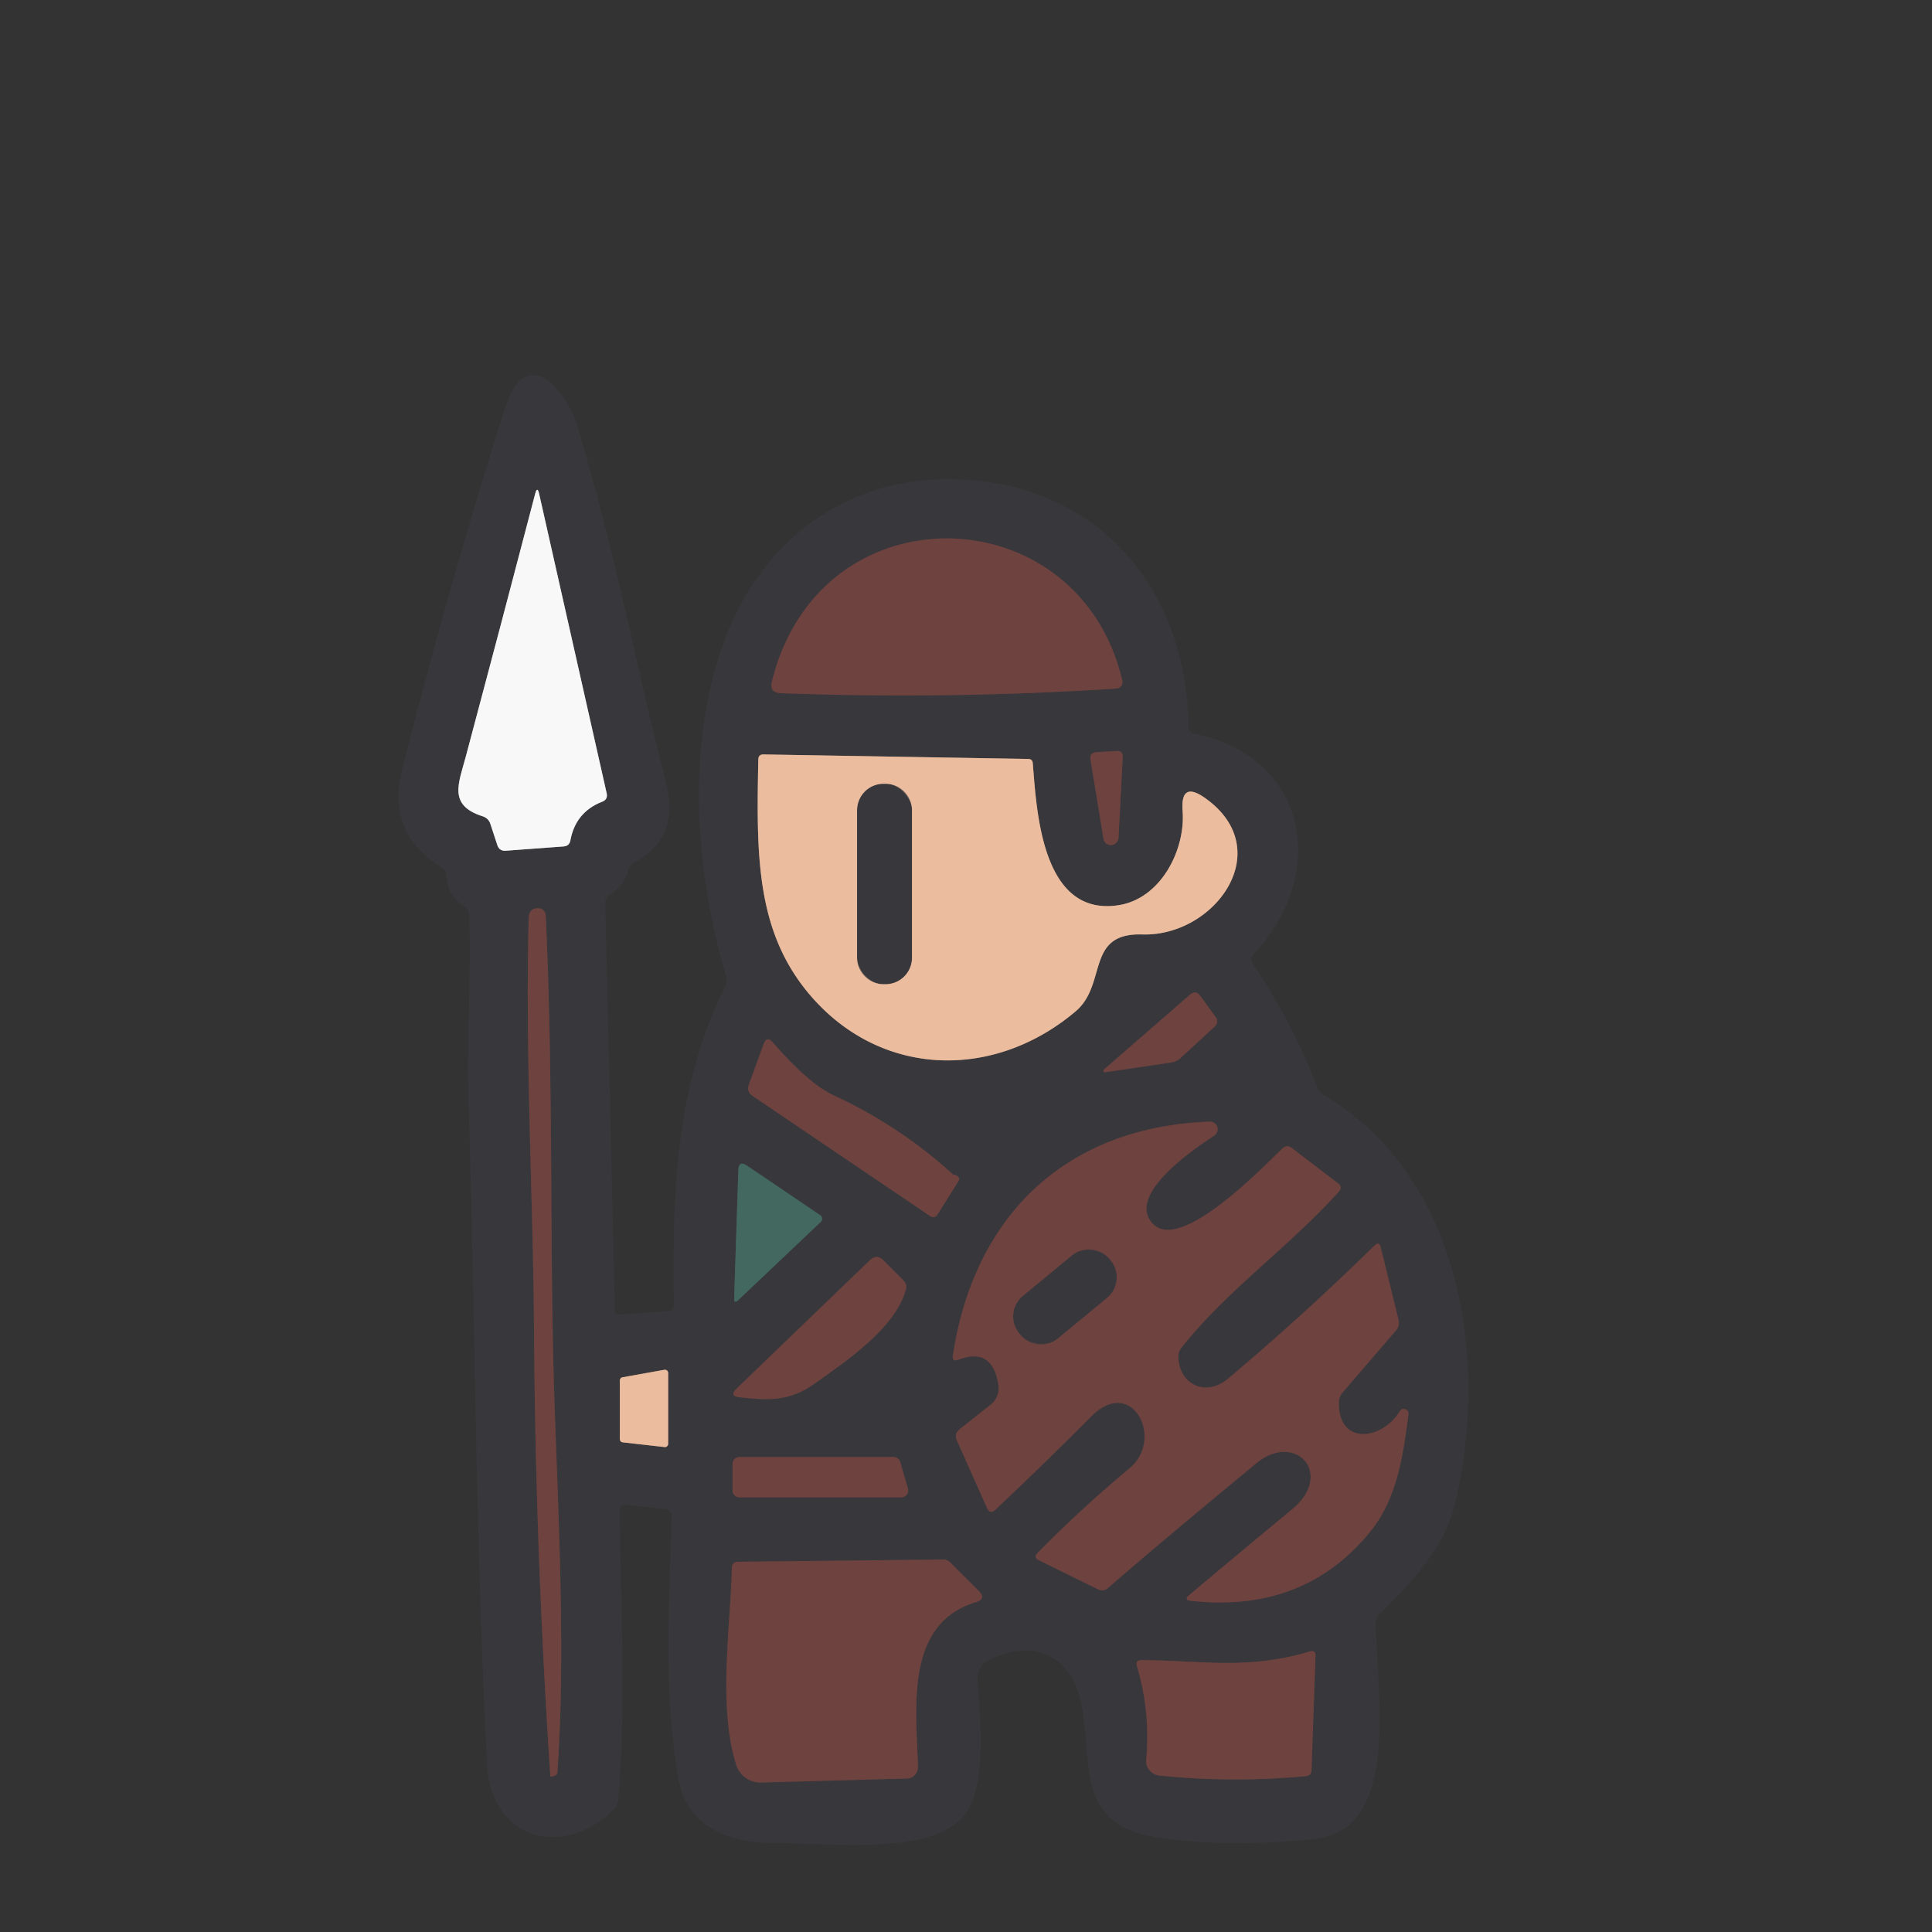 <?xml version="1.0" encoding="UTF-8" standalone="no"?>
<!DOCTYPE svg PUBLIC "-//W3C//DTD SVG 1.1//EN" "http://www.w3.org/Graphics/SVG/1.1/DTD/svg11.dtd">
<svg xmlns="http://www.w3.org/2000/svg" version="1.1" viewBox="0 0 180 180">
<rect x="0" y="0" width="180" height="180" fill="#333333" stroke="none"/>
<g stroke-width="2.00" fill="none" stroke-linecap="butt">
<path stroke="#98989a" vector-effect="non-scaling-stroke" d="
  M 45.69 76.77
  L 46.33 78.72
  Q 46.52 79.31 47.13 79.26
  L 52.52 78.86
  Q 53.04 78.82 53.14 78.30
  Q 53.63 75.66 56.09 74.70
  Q 56.65 74.49 56.52 73.90
  L 50.23 46.01
  Q 50.06 45.25 49.86 46.01
  Q 46.67 58.23 43.40 70.48
  C 42.73 73.00 41.73 75.02 44.96 76.05
  Q 45.51 76.22 45.69 76.77"
/>
<path stroke="#533d3e" vector-effect="non-scaling-stroke" d="
  M 104.56 63.41
  C 100.51 46.11 76.39 45.37 71.92 63.49
  Q 71.67 64.54 72.74 64.58
  Q 88.37 65.16 104.01 64.15
  A 0.61 0.60 -8.5 0 0 104.56 63.41"
/>
<path stroke="#927a6d" vector-effect="non-scaling-stroke" d="
  M 112.29 74.36
  Q 109.97 72.71 110.18 75.55
  C 110.46 79.12 108.19 83.74 104.18 84.34
  C 96.99 85.42 96.58 75.37 96.22 71.10
  Q 96.19 70.72 95.80 70.71
  L 71.14 70.29
  Q 70.66 70.28 70.65 70.76
  C 70.47 79.78 70.40 87.05 75.77 93.05
  C 82.39 100.44 92.73 100.56 100.22 94.22
  C 103.19 91.70 101.11 86.89 106.43 87.06
  C 113.17 87.27 119.07 79.19 112.29 74.36"
/>
<path stroke="#533d3e" vector-effect="non-scaling-stroke" d="
  M 104.21 78.06
  L 104.60 70.54
  Q 104.63 69.93 104.03 69.97
  L 102.17 70.08
  Q 101.49 70.12 101.60 70.79
  L 102.81 78.14
  A 0.71 0.70 -48.2 0 0 104.21 78.06"
/>
<path stroke="#533d3e" vector-effect="non-scaling-stroke" d="
  M 50.16 84.62
  C 49.53 84.61 49.27 84.95 49.26 85.56
  C 48.92 98.22 49.68 112.10 49.75 123.47
  Q 49.88 144.46 51.27 165.40
  Q 51.28 165.57 51.44 165.52
  Q 51.58 165.47 51.71 165.42
  Q 51.91 165.34 51.93 165.12
  C 52.80 152.83 51.83 138.10 51.56 127.24
  C 51.24 114.16 51.52 99.32 50.84 85.28
  A 0.69 0.69 0.0 0 0 50.16 84.62"
/>
<path stroke="#533d3e" vector-effect="non-scaling-stroke" d="
  M 102.97 99.90
  L 109.10 98.99
  Q 109.61 98.92 109.99 98.57
  L 113.16 95.65
  Q 113.60 95.24 113.25 94.75
  L 111.84 92.80
  Q 111.41 92.20 110.85 92.69
  L 102.85 99.65
  A 0.15 0.14 20.0 0 0 102.97 99.90"
/>
<path stroke="#533d3e" vector-effect="non-scaling-stroke" d="
  M 88.81 109.44
  Q 83.80 104.88 77.69 102.06
  Q 75.34 100.98 71.99 97.11
  Q 71.44 96.48 71.15 97.27
  L 69.77 101.05
  Q 69.53 101.70 70.11 102.10
  L 86.65 113.29
  Q 87.07 113.58 87.35 113.14
  L 89.30 110.04
  Q 89.46 109.79 89.23 109.61
  Q 89.00 109.43 88.81 109.44"
/>
<path stroke="#533d3e" vector-effect="non-scaling-stroke" d="
  M 130.40 131.50
  C 128.78 134.17 124.68 134.74 124.74 130.65
  Q 124.74 130.13 125.09 129.73
  L 130.04 123.98
  Q 130.44 123.52 130.29 122.94
  L 128.64 116.22
  Q 128.49 115.63 128.06 116.05
  Q 121.48 122.50 114.44 128.43
  C 112.38 130.18 109.88 129.04 109.78 126.44
  Q 109.76 125.96 110.06 125.58
  C 114.26 120.25 120.10 116.17 124.73 111.03
  Q 125.12 110.60 124.65 110.24
  L 120.37 106.97
  Q 119.89 106.60 119.46 107.02
  C 117.59 108.82 109.99 116.72 107.42 114.03
  C 104.82 111.32 111.38 106.95 113.13 105.80
  A 0.71 0.71 0.0 0 0 112.71 104.50
  C 99.22 105.00 90.75 113.33 88.78 126.27
  Q 88.68 126.91 89.29 126.68
  Q 92.45 125.46 93.02 129.01
  A 1.99 1.99 0.0 0 1 92.29 130.88
  L 89.42 133.15
  Q 88.87 133.58 89.16 134.22
  L 91.96 140.50
  Q 92.24 141.12 92.73 140.66
  Q 97.29 136.37 101.69 131.94
  C 105.47 128.15 108.52 134.05 105.25 136.79
  Q 100.76 140.53 96.68 144.67
  Q 96.26 145.10 96.79 145.36
  L 102.27 148.06
  Q 102.80 148.32 103.25 147.93
  Q 107.91 143.87 117.06 136.32
  C 120.68 133.33 124.40 137.32 120.34 140.66
  Q 115.58 144.59 110.79 148.62
  Q 110.26 149.06 110.95 149.14
  Q 121.48 150.31 127.66 142.70
  C 130.16 139.62 130.71 135.68 131.22 131.79
  A 0.44 0.44 0.0 0 0 130.40 131.50"
/>
<path stroke="#3d504e" vector-effect="non-scaling-stroke" d="
  M 76.42 113.22
  L 69.61 108.61
  Q 68.82 108.08 68.79 109.03
  L 68.40 120.94
  Q 68.38 121.51 68.79 121.12
  L 76.47 113.84
  A 0.40 0.40 0.0 0 0 76.42 113.22"
/>
<path stroke="#533d3e" vector-effect="non-scaling-stroke" d="
  M 75.86 128.93
  C 78.81 126.83 83.37 123.79 84.39 120.17
  Q 84.53 119.66 84.16 119.28
  L 82.28 117.40
  Q 81.68 116.81 81.07 117.39
  L 68.64 129.36
  Q 67.90 130.07 68.91 130.18
  C 71.54 130.48 73.56 130.57 75.86 128.93"
/>
<path stroke="#927a6d" vector-effect="non-scaling-stroke" d="
  M 58.00 128.32
  A 0.30 0.30 0.0 0 0 57.75 128.61
  L 57.75 134.08
  A 0.30 0.30 0.0 0 0 58.02 134.38
  L 61.92 134.82
  A 0.30 0.30 0.0 0 0 62.25 134.52
  L 62.25 127.92
  A 0.30 0.30 0.0 0 0 61.90 127.62
  L 58.00 128.32"
/>
<path stroke="#533d3e" vector-effect="non-scaling-stroke" d="
  M 68.89 135.75
  A 0.64 0.64 0.0 0 0 68.25 136.39
  L 68.25 138.86
  A 0.64 0.64 0.0 0 0 68.89 139.50
  L 83.98 139.50
  A 0.64 0.64 0.0 0 0 84.59 138.68
  L 83.87 136.21
  A 0.64 0.64 0.0 0 0 83.26 135.75
  L 68.89 135.75"
/>
<path stroke="#533d3e" vector-effect="non-scaling-stroke" d="
  M 91.18 148.22
  L 88.55 145.59
  Q 88.26 145.29 87.85 145.30
  L 68.70 145.51
  A 0.52 0.52 0.0 0 0 68.19 146.02
  C 68.04 151.95 66.89 158.96 68.59 164.42
  A 2.36 2.35 80.6 0 0 70.89 166.07
  L 84.50 165.70
  A 1.05 1.04 88.9 0 0 85.52 164.63
  C 85.40 159.37 84.19 151.30 90.92 149.27
  Q 91.92 148.97 91.18 148.22"
/>
<path stroke="#533d3e" vector-effect="non-scaling-stroke" d="
  M 122.01 153.87
  C 116.21 155.60 112.00 154.70 106.35 154.67
  Q 105.76 154.67 105.93 155.24
  Q 107.19 159.47 106.79 163.95
  A 1.36 1.36 0.0 0 0 108.00 165.42
  Q 114.81 166.12 121.65 165.48
  Q 122.17 165.44 122.19 164.91
  L 122.56 154.30
  Q 122.58 153.70 122.01 153.87"
/>
<path stroke="#927a6d" vector-effect="non-scaling-stroke" d="
  M 84.97 75.49
  A 2.47 2.47 0.0 0 0 82.50 73.02
  L 82.32 73.02
  A 2.47 2.47 0.0 0 0 79.85 75.49
  L 79.85 89.23
  A 2.47 2.47 0.0 0 0 82.32 91.70
  L 82.50 91.70
  A 2.47 2.47 0.0 0 0 84.97 89.23
  L 84.97 75.49"
/>
<path stroke="#533d3e" vector-effect="non-scaling-stroke" d="
  M 103.368 117.294
  A 2.48 2.48 0.0 0 0 99.877 116.958
  L 95.294 120.736
  A 2.48 2.48 0.0 0 0 94.957 124.227
  L 95.072 124.366
  A 2.48 2.48 0.0 0 0 98.563 124.702
  L 103.146 120.924
  A 2.48 2.48 0.0 0 0 103.483 117.433
  L 103.368 117.294"
/>
</g>
<g fill="#38383c">
<path d="
  M 57.66 122.48
  L 62.21 122.16
  Q 62.79 122.12 62.78 121.53
  C 62.60 110.09 63.14 100.88 67.57 91.87
  Q 67.79 91.42 67.65 90.93
  C 64.72 81.05 63.89 69.29 67.57 59.47
  C 70.88 50.68 78.39 44.77 87.96 44.65
  C 101.48 44.48 110.52 54.06 110.74 67.71
  Q 110.75 68.26 111.28 68.36
  C 121.97 70.55 123.76 81.55 116.79 88.89
  Q 116.40 89.30 116.72 89.78
  Q 120.36 95.17 122.72 101.27
  Q 122.91 101.77 123.37 102.04
  C 136.15 109.67 138.70 126.59 135.62 139.86
  C 134.61 144.25 131.59 147.36 128.50 150.41
  Q 128.13 150.78 128.15 151.29
  C 128.41 158.38 130.31 170.48 122.52 171.32
  Q 114.14 172.22 107.57 171.14
  C 100.00 169.89 101.88 163.93 100.70 158.55
  C 99.72 154.06 96.07 152.66 92.09 154.70
  A 1.87 1.86 -15.5 0 0 91.08 156.48
  C 91.33 160.09 91.89 165.86 90.15 168.68
  C 87.50 172.96 77.98 171.74 72.01 171.71
  C 67.86 171.68 63.98 170.16 63.21 165.72
  C 61.77 157.47 62.37 149.60 62.57 141.27
  Q 62.58 140.66 61.98 140.59
  L 58.35 140.20
  Q 57.73 140.13 57.74 140.76
  C 57.82 149.72 58.34 158.71 57.61 167.63
  Q 57.57 168.15 57.20 168.52
  C 52.57 173.26 45.74 171.50 45.37 164.31
  C 44.31 143.69 44.28 123.18 43.65 102.56
  C 43.48 97.17 43.90 91.03 43.71 85.23
  Q 43.69 84.70 43.24 84.42
  Q 41.68 83.45 41.58 81.56
  Q 41.55 81.08 41.15 80.83
  Q 35.98 77.57 37.46 71.74
  Q 41.75 54.74 47.05 38.02
  C 49.01 31.84 52.82 36.36 53.84 39.84
  C 57.74 53.11 59.27 62.17 61.93 72.42
  C 62.87 76.07 62.33 78.56 59.06 80.40
  Q 58.63 80.64 58.50 81.13
  Q 58.11 82.56 56.83 83.35
  Q 56.38 83.63 56.39 84.16
  L 57.29 122.15
  Q 57.30 122.51 57.66 122.48
  Z
  M 45.69 76.77
  L 46.33 78.72
  Q 46.52 79.31 47.13 79.26
  L 52.52 78.86
  Q 53.04 78.82 53.14 78.30
  Q 53.63 75.66 56.09 74.70
  Q 56.65 74.49 56.52 73.90
  L 50.23 46.01
  Q 50.06 45.25 49.86 46.01
  Q 46.67 58.23 43.40 70.48
  C 42.73 73.00 41.73 75.02 44.96 76.05
  Q 45.51 76.22 45.69 76.77
  Z
  M 104.56 63.41
  C 100.51 46.11 76.39 45.37 71.92 63.49
  Q 71.67 64.54 72.74 64.58
  Q 88.37 65.16 104.01 64.15
  A 0.61 0.60 -8.5 0 0 104.56 63.41
  Z
  M 112.29 74.36
  Q 109.97 72.71 110.18 75.55
  C 110.46 79.12 108.19 83.74 104.18 84.34
  C 96.99 85.42 96.58 75.37 96.22 71.10
  Q 96.19 70.72 95.80 70.71
  L 71.14 70.29
  Q 70.66 70.28 70.65 70.76
  C 70.47 79.78 70.40 87.05 75.77 93.05
  C 82.39 100.44 92.73 100.56 100.22 94.22
  C 103.19 91.70 101.11 86.89 106.43 87.06
  C 113.17 87.27 119.07 79.19 112.29 74.36
  Z
  M 104.21 78.06
  L 104.60 70.54
  Q 104.63 69.93 104.03 69.97
  L 102.17 70.08
  Q 101.49 70.12 101.60 70.79
  L 102.81 78.14
  A 0.71 0.70 -48.2 0 0 104.21 78.06
  Z
  M 50.16 84.62
  C 49.53 84.61 49.27 84.95 49.26 85.56
  C 48.92 98.22 49.68 112.10 49.75 123.47
  Q 49.88 144.46 51.27 165.40
  Q 51.28 165.57 51.44 165.52
  Q 51.58 165.47 51.71 165.42
  Q 51.91 165.34 51.93 165.12
  C 52.80 152.83 51.83 138.10 51.56 127.24
  C 51.24 114.16 51.52 99.32 50.84 85.28
  A 0.69 0.69 0.0 0 0 50.16 84.62
  Z
  M 102.97 99.90
  L 109.10 98.99
  Q 109.61 98.92 109.99 98.57
  L 113.16 95.65
  Q 113.60 95.24 113.25 94.75
  L 111.84 92.80
  Q 111.41 92.20 110.85 92.69
  L 102.85 99.65
  A 0.15 0.14 20.0 0 0 102.97 99.90
  Z
  M 88.81 109.44
  Q 83.80 104.88 77.69 102.06
  Q 75.34 100.98 71.99 97.11
  Q 71.44 96.48 71.15 97.27
  L 69.77 101.05
  Q 69.53 101.70 70.11 102.10
  L 86.65 113.29
  Q 87.07 113.58 87.35 113.14
  L 89.30 110.04
  Q 89.46 109.79 89.23 109.61
  Q 89.00 109.43 88.81 109.44
  Z
  M 130.40 131.50
  C 128.78 134.17 124.68 134.74 124.74 130.65
  Q 124.74 130.13 125.09 129.73
  L 130.04 123.98
  Q 130.44 123.52 130.29 122.94
  L 128.64 116.22
  Q 128.49 115.63 128.06 116.05
  Q 121.48 122.50 114.44 128.43
  C 112.38 130.18 109.88 129.04 109.78 126.44
  Q 109.76 125.96 110.06 125.58
  C 114.26 120.25 120.10 116.17 124.73 111.03
  Q 125.12 110.60 124.65 110.24
  L 120.37 106.97
  Q 119.89 106.60 119.46 107.02
  C 117.59 108.82 109.99 116.72 107.42 114.03
  C 104.82 111.32 111.38 106.95 113.13 105.80
  A 0.71 0.71 0.0 0 0 112.71 104.50
  C 99.22 105.00 90.75 113.33 88.78 126.27
  Q 88.68 126.91 89.29 126.68
  Q 92.45 125.46 93.02 129.01
  A 1.99 1.99 0.0 0 1 92.29 130.88
  L 89.42 133.15
  Q 88.87 133.58 89.16 134.22
  L 91.96 140.50
  Q 92.24 141.12 92.73 140.66
  Q 97.29 136.37 101.69 131.94
  C 105.47 128.15 108.52 134.05 105.25 136.79
  Q 100.76 140.53 96.68 144.67
  Q 96.26 145.10 96.79 145.36
  L 102.27 148.06
  Q 102.80 148.32 103.25 147.93
  Q 107.91 143.87 117.06 136.32
  C 120.68 133.33 124.40 137.32 120.34 140.66
  Q 115.58 144.59 110.79 148.62
  Q 110.26 149.06 110.95 149.14
  Q 121.48 150.31 127.66 142.70
  C 130.16 139.62 130.71 135.68 131.22 131.79
  A 0.44 0.44 0.0 0 0 130.40 131.50
  Z
  M 76.42 113.22
  L 69.61 108.61
  Q 68.82 108.08 68.79 109.03
  L 68.40 120.94
  Q 68.38 121.51 68.79 121.12
  L 76.47 113.84
  A 0.40 0.40 0.0 0 0 76.42 113.22
  Z
  M 75.86 128.93
  C 78.81 126.83 83.37 123.79 84.39 120.17
  Q 84.53 119.66 84.16 119.28
  L 82.28 117.40
  Q 81.68 116.81 81.07 117.39
  L 68.64 129.36
  Q 67.90 130.07 68.91 130.18
  C 71.54 130.48 73.56 130.57 75.86 128.93
  Z
  M 58.00 128.32
  A 0.30 0.30 0.0 0 0 57.75 128.61
  L 57.75 134.08
  A 0.30 0.30 0.0 0 0 58.02 134.38
  L 61.92 134.82
  A 0.30 0.30 0.0 0 0 62.25 134.52
  L 62.25 127.92
  A 0.30 0.30 0.0 0 0 61.90 127.62
  L 58.00 128.32
  Z
  M 68.89 135.75
  A 0.64 0.64 0.0 0 0 68.25 136.39
  L 68.25 138.86
  A 0.64 0.64 0.0 0 0 68.89 139.50
  L 83.98 139.50
  A 0.64 0.64 0.0 0 0 84.59 138.68
  L 83.87 136.21
  A 0.64 0.64 0.0 0 0 83.26 135.75
  L 68.89 135.75
  Z
  M 91.18 148.22
  L 88.55 145.59
  Q 88.26 145.29 87.85 145.30
  L 68.70 145.51
  A 0.52 0.52 0.0 0 0 68.19 146.02
  C 68.04 151.95 66.89 158.96 68.59 164.42
  A 2.36 2.35 80.6 0 0 70.89 166.07
  L 84.50 165.70
  A 1.05 1.04 88.9 0 0 85.52 164.63
  C 85.40 159.37 84.19 151.30 90.92 149.27
  Q 91.92 148.97 91.18 148.22
  Z
  M 122.01 153.87
  C 116.21 155.60 112.00 154.70 106.35 154.67
  Q 105.76 154.67 105.93 155.24
  Q 107.19 159.47 106.79 163.95
  A 1.36 1.36 0.0 0 0 108.00 165.42
  Q 114.81 166.12 121.65 165.48
  Q 122.17 165.44 122.19 164.91
  L 122.56 154.30
  Q 122.58 153.70 122.01 153.87
  Z"
/>
<rect x="79.85" y="73.02" width="5.12" height="18.68" rx="2.47"/>
<rect x="-5.45" y="-2.57" transform="translate(99.22,120.83) rotate(-39.5)" width="10.90" height="5.14" rx="2.48"/>
</g>
<g fill="#ebbc9e">
<path d="
  M 112.29 74.36
  C 119.07 79.19 113.17 87.27 106.43 87.06
  C 101.11 86.89 103.19 91.70 100.22 94.22
  C 92.73 100.56 82.39 100.44 75.77 93.05
  C 70.40 87.05 70.47 79.78 70.65 70.76
  Q 70.66 70.28 71.14 70.29
  L 95.80 70.71
  Q 96.19 70.72 96.22 71.10
  C 96.58 75.37 96.99 85.42 104.18 84.34
  C 108.19 83.74 110.46 79.12 110.18 75.55
  Q 109.97 72.71 112.29 74.36
  Z
  M 84.97 75.49
  A 2.47 2.47 0.0 0 0 82.50 73.02
  L 82.32 73.02
  A 2.47 2.47 0.0 0 0 79.85 75.49
  L 79.85 89.23
  A 2.47 2.47 0.0 0 0 82.32 91.70
  L 82.50 91.70
  A 2.47 2.47 0.0 0 0 84.97 89.23
  L 84.97 75.49
  Z"
/>
<path d="
  M 58.00 128.32
  L 61.90 127.62
  A 0.30 0.30 0.0 0 1 62.25 127.92
  L 62.25 134.52
  A 0.30 0.30 0.0 0 1 61.92 134.82
  L 58.02 134.38
  A 0.30 0.30 0.0 0 1 57.75 134.08
  L 57.75 128.61
  A 0.30 0.30 0.0 0 1 58.00 128.32
  Z"
/>
</g>
<g fill="#6e423f">
<path d="
  M 71.92 63.49
  C 76.39 45.37 100.51 46.11 104.56 63.41
  A 0.61 0.60 -8.5 0 1 104.01 64.15
  Q 88.37 65.16 72.74 64.58
  Q 71.67 64.54 71.92 63.49
  Z"
/>
<path d="
  M 104.21 78.06
  A 0.71 0.70 -48.2 0 1 102.81 78.14
  L 101.60 70.79
  Q 101.49 70.12 102.17 70.08
  L 104.03 69.97
  Q 104.63 69.93 104.60 70.54
  L 104.21 78.06
  Z"
/>
<path d="
  M 50.16 84.62
  A 0.69 0.69 0.0 0 1 50.84 85.28
  C 51.52 99.32 51.24 114.16 51.56 127.24
  C 51.83 138.10 52.80 152.83 51.93 165.12
  Q 51.91 165.34 51.71 165.42
  Q 51.58 165.47 51.44 165.52
  Q 51.28 165.57 51.27 165.40
  Q 49.88 144.46 49.75 123.47
  C 49.68 112.10 48.92 98.22 49.26 85.56
  C 49.27 84.95 49.53 84.61 50.16 84.62
  Z"
/>
<path d="
  M 102.97 99.90
  A 0.15 0.14 20.0 0 1 102.85 99.65
  L 110.85 92.69
  Q 111.41 92.20 111.84 92.80
  L 113.25 94.75
  Q 113.60 95.24 113.16 95.65
  L 109.99 98.57
  Q 109.61 98.92 109.10 98.99
  L 102.97 99.90
  Z"
/>
<path d="
  M 88.81 109.44
  Q 89.00 109.43 89.23 109.61
  Q 89.46 109.79 89.30 110.04
  L 87.35 113.14
  Q 87.07 113.58 86.65 113.29
  L 70.11 102.10
  Q 69.53 101.70 69.77 101.05
  L 71.15 97.27
  Q 71.44 96.48 71.99 97.11
  Q 75.34 100.98 77.69 102.06
  Q 83.80 104.88 88.81 109.44
  Z"
/>
<path d="
  M 124.74 130.65
  C 124.68 134.74 128.78 134.17 130.40 131.50
  A 0.44 0.44 0.0 0 1 131.22 131.79
  C 130.71 135.68 130.16 139.62 127.66 142.70
  Q 121.48 150.31 110.95 149.14
  Q 110.26 149.06 110.79 148.62
  Q 115.58 144.59 120.34 140.66
  C 124.40 137.32 120.68 133.33 117.06 136.32
  Q 107.91 143.87 103.25 147.93
  Q 102.80 148.32 102.27 148.06
  L 96.79 145.36
  Q 96.26 145.10 96.68 144.67
  Q 100.76 140.53 105.25 136.79
  C 108.52 134.05 105.47 128.15 101.69 131.94
  Q 97.29 136.37 92.73 140.66
  Q 92.24 141.12 91.96 140.50
  L 89.16 134.22
  Q 88.87 133.58 89.42 133.15
  L 92.29 130.88
  A 1.99 1.99 0.0 0 0 93.02 129.01
  Q 92.45 125.46 89.29 126.68
  Q 88.68 126.91 88.78 126.27
  C 90.75 113.33 99.22 105.00 112.71 104.50
  A 0.71 0.71 0.0 0 1 113.13 105.80
  C 111.38 106.95 104.82 111.32 107.42 114.03
  C 109.99 116.72 117.59 108.82 119.46 107.02
  Q 119.89 106.60 120.37 106.97
  L 124.65 110.24
  Q 125.12 110.60 124.73 111.03
  C 120.10 116.17 114.26 120.25 110.06 125.58
  Q 109.76 125.96 109.78 126.44
  C 109.88 129.04 112.38 130.18 114.44 128.43
  Q 121.48 122.50 128.06 116.05
  Q 128.49 115.63 128.64 116.22
  L 130.29 122.94
  Q 130.44 123.52 130.04 123.98
  L 125.09 129.73
  Q 124.74 130.13 124.74 130.65
  Z
  M 103.368 117.294
  A 2.48 2.48 0.0 0 0 99.877 116.958
  L 95.294 120.736
  A 2.48 2.48 0.0 0 0 94.957 124.227
  L 95.072 124.366
  A 2.48 2.48 0.0 0 0 98.563 124.702
  L 103.146 120.924
  A 2.48 2.48 0.0 0 0 103.483 117.433
  L 103.368 117.294
  Z"
/>
<path d="
  M 84.39 120.17
  C 83.37 123.79 78.81 126.83 75.86 128.93
  C 73.56 130.57 71.54 130.48 68.91 130.18
  Q 67.90 130.07 68.64 129.36
  L 81.07 117.39
  Q 81.68 116.81 82.28 117.40
  L 84.16 119.28
  Q 84.53 119.66 84.39 120.17
  Z"
/>
<path d="
  M 68.89 135.75
  L 83.26 135.75
  A 0.64 0.64 0.0 0 1 83.87 136.21
  L 84.59 138.68
  A 0.64 0.64 0.0 0 1 83.98 139.50
  L 68.89 139.50
  A 0.64 0.64 0.0 0 1 68.25 138.86
  L 68.25 136.39
  A 0.64 0.64 0.0 0 1 68.89 135.75
  Z"
/>
<path d="
  M 91.18 148.22
  Q 91.92 148.97 90.92 149.27
  C 84.19 151.30 85.40 159.37 85.52 164.63
  A 1.05 1.04 88.9 0 1 84.50 165.70
  L 70.89 166.07
  A 2.36 2.35 80.6 0 1 68.59 164.42
  C 66.89 158.96 68.04 151.95 68.19 146.02
  A 0.52 0.52 0.0 0 1 68.70 145.51
  L 87.85 145.30
  Q 88.26 145.29 88.55 145.59
  L 91.18 148.22
  Z"
/>
<path d="
  M 106.35 154.67
  C 112.00 154.70 116.21 155.60 122.01 153.87
  Q 122.58 153.70 122.56 154.30
  L 122.19 164.91
  Q 122.17 165.44 121.65 165.48
  Q 114.81 166.12 108.00 165.42
  A 1.36 1.36 0.0 0 1 106.79 163.95
  Q 107.19 159.47 105.93 155.24
  Q 105.76 154.67 106.35 154.67
  Z"
/>
</g>
<path fill="#f8f8f8" d="
  M 44.96 76.05
  C 41.73 75.02 42.73 73.00 43.40 70.48
  Q 46.67 58.23 49.86 46.01
  Q 50.06 45.25 50.23 46.01
  L 56.52 73.90
  Q 56.65 74.49 56.09 74.70
  Q 53.63 75.66 53.14 78.30
  Q 53.04 78.82 52.52 78.86
  L 47.13 79.26
  Q 46.52 79.31 46.33 78.72
  L 45.69 76.77
  Q 45.51 76.22 44.96 76.05
  Z"
/>
<path fill="#42685f" d="
  M 76.42 113.22
  A 0.40 0.40 0.0 0 1 76.47 113.84
  L 68.79 121.12
  Q 68.38 121.51 68.40 120.94
  L 68.79 109.03
  Q 68.82 108.08 69.61 108.61
  L 76.42 113.22
  Z"
/>
</svg>
